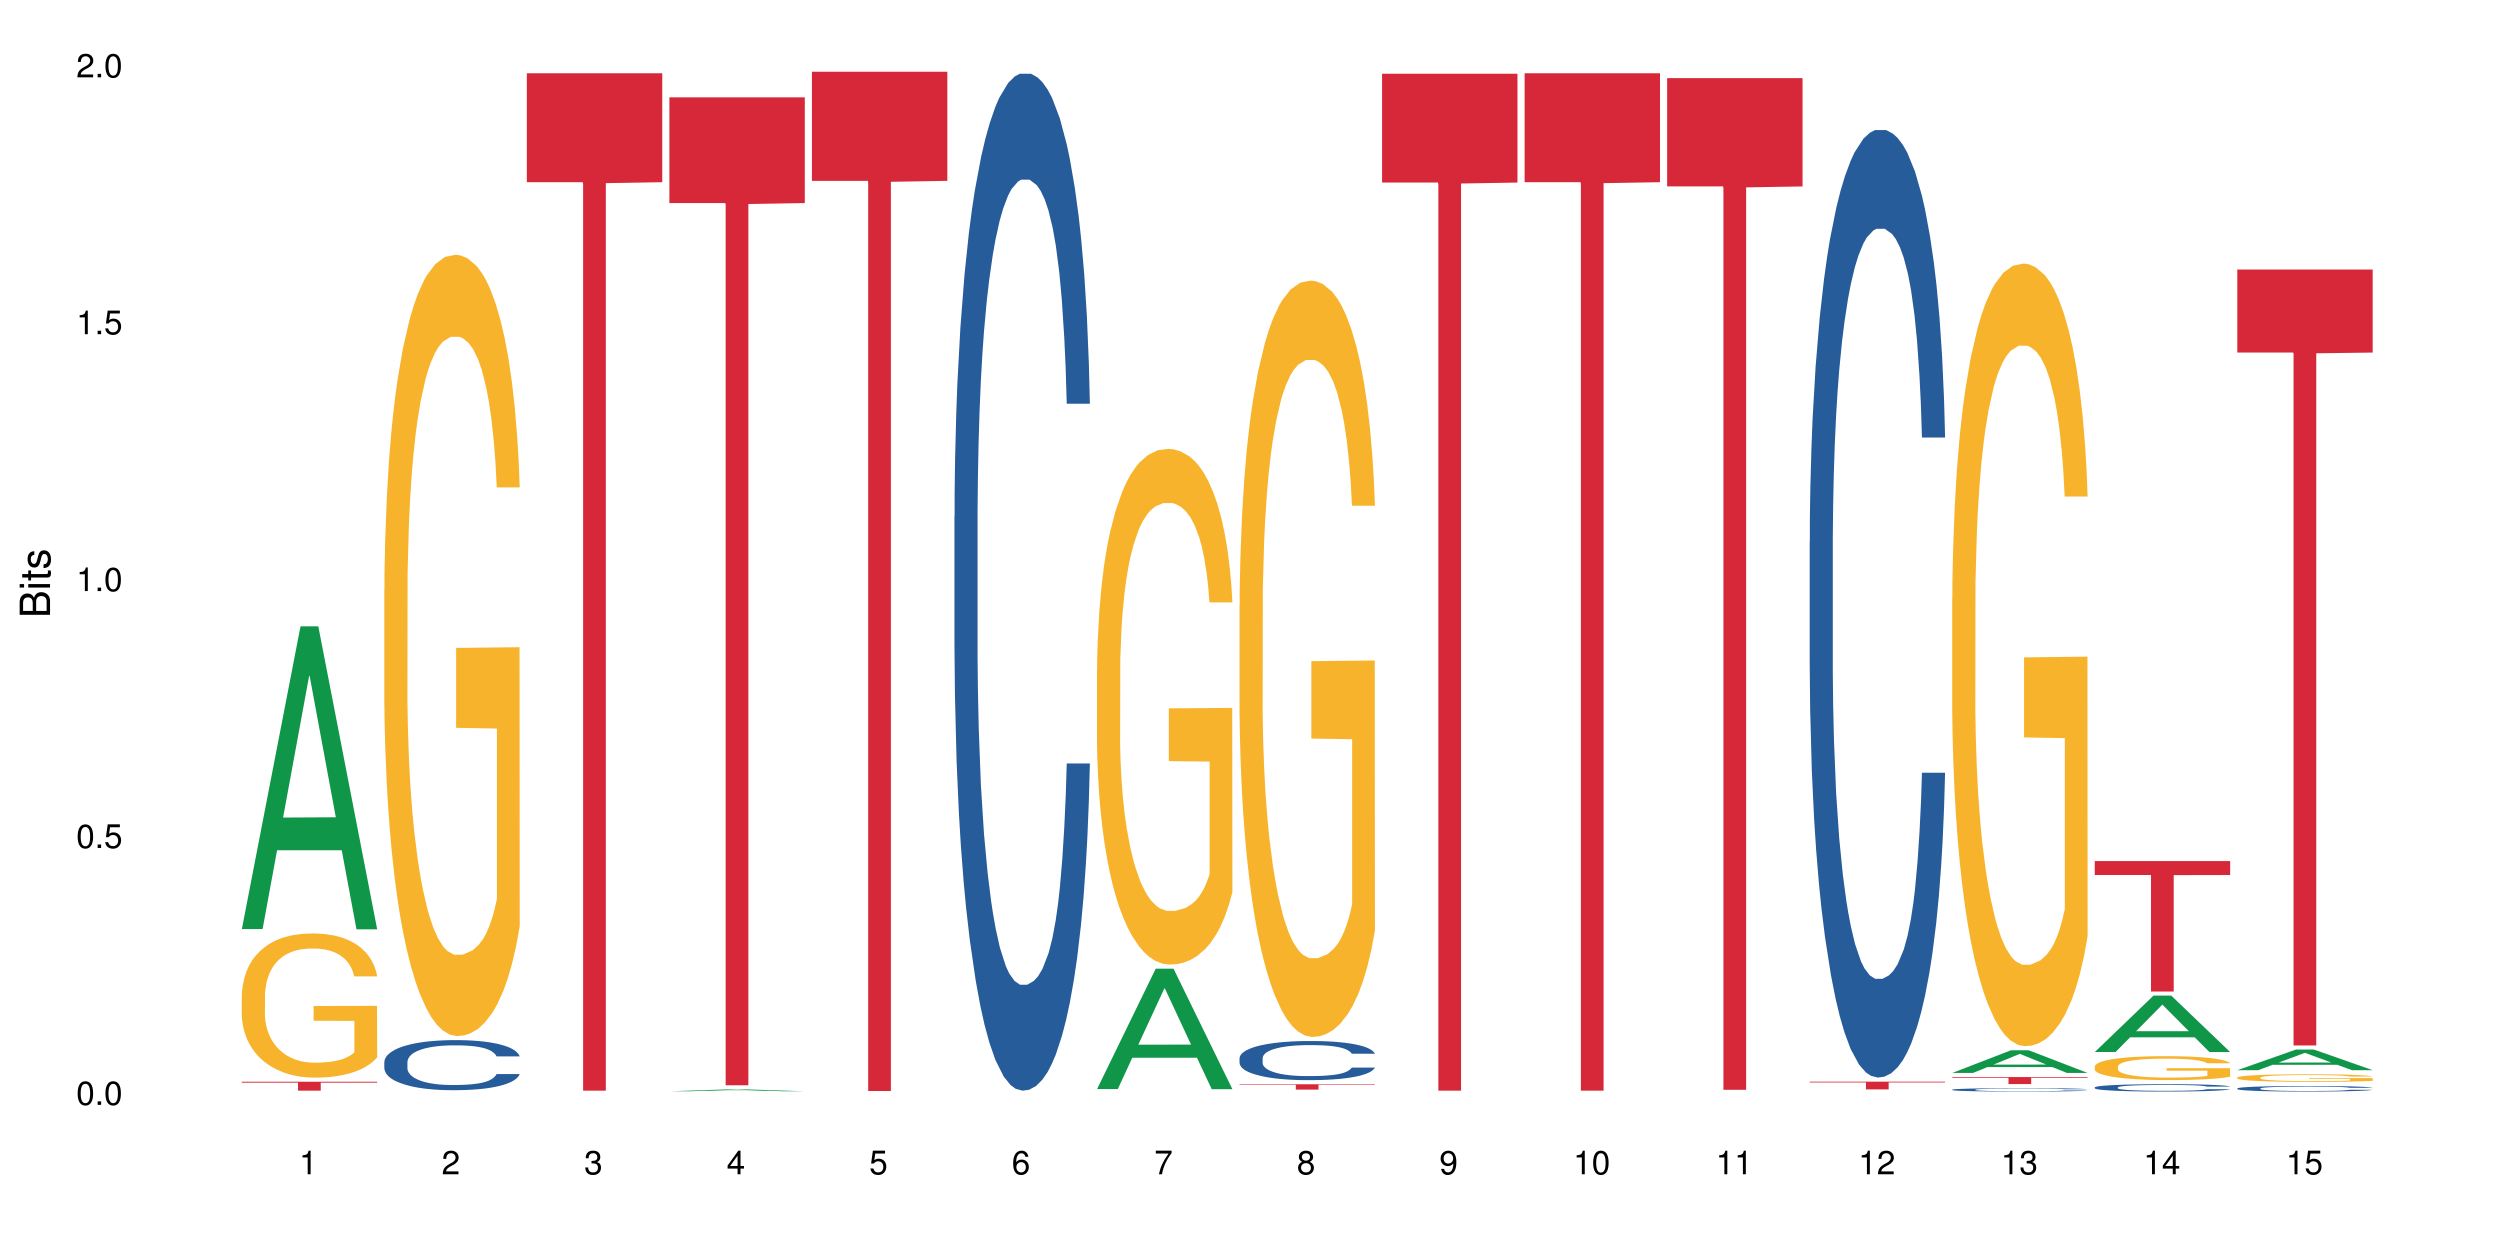 <?xml version="1.0" encoding="UTF-8"?>
<svg xmlns="http://www.w3.org/2000/svg" xmlns:xlink="http://www.w3.org/1999/xlink" width="720pt" height="360pt" viewBox="0 0 720 360" version="1.1">
<defs>
<g>
<symbol overflow="visible" id="glyph0-0">
<path style="stroke:none;" d=""/>
</symbol>
<symbol overflow="visible" id="glyph0-1">
<path style="stroke:none;" d="M 2.641 -6.797 C 2 -6.797 1.422 -6.531 1.078 -6.047 C 0.641 -5.453 0.406 -4.547 0.406 -3.297 C 0.406 -1 1.188 0.219 2.641 0.219 C 4.078 0.219 4.859 -1 4.859 -3.234 C 4.859 -4.562 4.656 -5.438 4.203 -6.047 C 3.844 -6.531 3.281 -6.797 2.641 -6.797 Z M 2.641 -6.047 C 3.547 -6.047 4 -5.125 4 -3.312 C 4 -1.375 3.562 -0.484 2.625 -0.484 C 1.734 -0.484 1.281 -1.422 1.281 -3.281 C 1.281 -5.141 1.734 -6.047 2.641 -6.047 Z M 2.641 -6.047 "/>
</symbol>
<symbol overflow="visible" id="glyph0-2">
<path style="stroke:none;" d="M 1.828 -1 L 0.828 -1 L 0.828 0 L 1.828 0 Z M 1.828 -1 "/>
</symbol>
<symbol overflow="visible" id="glyph0-3">
<path style="stroke:none;" d="M 4.562 -6.797 L 1.062 -6.797 L 0.547 -3.094 L 1.328 -3.094 C 1.719 -3.562 2.047 -3.734 2.578 -3.734 C 3.484 -3.734 4.062 -3.109 4.062 -2.094 C 4.062 -1.125 3.484 -0.531 2.578 -0.531 C 1.828 -0.531 1.375 -0.906 1.188 -1.672 L 0.328 -1.672 C 0.453 -1.109 0.547 -0.844 0.75 -0.594 C 1.125 -0.078 1.828 0.219 2.594 0.219 C 3.969 0.219 4.922 -0.781 4.922 -2.219 C 4.922 -3.562 4.031 -4.484 2.719 -4.484 C 2.25 -4.484 1.859 -4.359 1.469 -4.062 L 1.734 -5.969 L 4.562 -5.969 Z M 4.562 -6.797 "/>
</symbol>
<symbol overflow="visible" id="glyph0-4">
<path style="stroke:none;" d="M 2.484 -4.844 L 2.484 0 L 3.328 0 L 3.328 -6.797 L 2.766 -6.797 C 2.469 -5.75 2.281 -5.609 0.984 -5.453 L 0.984 -4.844 Z M 2.484 -4.844 "/>
</symbol>
<symbol overflow="visible" id="glyph0-5">
<path style="stroke:none;" d="M 4.859 -0.828 L 1.281 -0.828 C 1.359 -1.391 1.672 -1.75 2.5 -2.234 L 3.469 -2.75 C 4.406 -3.266 4.906 -3.969 4.906 -4.812 C 4.906 -5.375 4.672 -5.906 4.266 -6.266 C 3.859 -6.625 3.375 -6.797 2.719 -6.797 C 1.859 -6.797 1.219 -6.5 0.844 -5.922 C 0.609 -5.562 0.5 -5.125 0.484 -4.438 L 1.328 -4.438 C 1.359 -4.906 1.406 -5.188 1.531 -5.406 C 1.75 -5.812 2.188 -6.062 2.703 -6.062 C 3.469 -6.062 4.031 -5.516 4.031 -4.781 C 4.031 -4.25 3.719 -3.797 3.125 -3.438 L 2.234 -2.938 C 0.812 -2.141 0.406 -1.5 0.328 0 L 4.859 0 Z M 4.859 -0.828 "/>
</symbol>
<symbol overflow="visible" id="glyph0-6">
<path style="stroke:none;" d="M 2.125 -3.125 L 2.578 -3.125 C 3.516 -3.125 3.984 -2.703 3.984 -1.891 C 3.984 -1.031 3.469 -0.531 2.578 -0.531 C 1.656 -0.531 1.203 -0.984 1.156 -1.969 L 0.312 -1.969 C 0.344 -1.422 0.438 -1.078 0.609 -0.766 C 0.953 -0.109 1.625 0.219 2.547 0.219 C 3.953 0.219 4.859 -0.609 4.859 -1.906 C 4.859 -2.766 4.516 -3.25 3.703 -3.516 C 4.344 -3.766 4.656 -4.25 4.656 -4.938 C 4.656 -6.109 3.875 -6.797 2.578 -6.797 C 1.203 -6.797 0.484 -6.047 0.453 -4.609 L 1.297 -4.609 C 1.312 -5.016 1.344 -5.25 1.453 -5.453 C 1.641 -5.828 2.062 -6.062 2.594 -6.062 C 3.344 -6.062 3.797 -5.625 3.797 -4.906 C 3.797 -4.422 3.609 -4.141 3.25 -3.984 C 3.016 -3.891 2.719 -3.844 2.125 -3.844 Z M 2.125 -3.125 "/>
</symbol>
<symbol overflow="visible" id="glyph0-7">
<path style="stroke:none;" d="M 3.141 -1.625 L 3.141 0 L 3.984 0 L 3.984 -1.625 L 4.984 -1.625 L 4.984 -2.391 L 3.984 -2.391 L 3.984 -6.797 L 3.359 -6.797 L 0.266 -2.516 L 0.266 -1.625 Z M 3.141 -2.391 L 1 -2.391 L 3.141 -5.359 Z M 3.141 -2.391 "/>
</symbol>
<symbol overflow="visible" id="glyph0-8">
<path style="stroke:none;" d="M 4.781 -5.031 C 4.609 -6.141 3.891 -6.797 2.844 -6.797 C 2.094 -6.797 1.422 -6.438 1.031 -5.828 C 0.609 -5.172 0.406 -4.344 0.406 -3.094 C 0.406 -1.953 0.578 -1.234 0.984 -0.625 C 1.359 -0.078 1.953 0.219 2.703 0.219 C 3.984 0.219 4.922 -0.734 4.922 -2.078 C 4.922 -3.344 4.062 -4.234 2.844 -4.234 C 2.172 -4.234 1.641 -3.969 1.281 -3.469 C 1.281 -5.125 1.828 -6.047 2.797 -6.047 C 3.391 -6.047 3.797 -5.672 3.938 -5.031 Z M 2.734 -3.484 C 3.547 -3.484 4.062 -2.922 4.062 -2 C 4.062 -1.156 3.484 -0.531 2.703 -0.531 C 1.922 -0.531 1.328 -1.188 1.328 -2.047 C 1.328 -2.891 1.906 -3.484 2.734 -3.484 Z M 2.734 -3.484 "/>
</symbol>
<symbol overflow="visible" id="glyph0-9">
<path style="stroke:none;" d="M 4.984 -6.797 L 0.438 -6.797 L 0.438 -5.969 L 4.109 -5.969 C 2.5 -3.656 1.828 -2.234 1.328 0 L 2.219 0 C 2.594 -2.172 3.453 -4.047 4.984 -6.094 Z M 4.984 -6.797 "/>
</symbol>
<symbol overflow="visible" id="glyph0-10">
<path style="stroke:none;" d="M 3.75 -3.578 C 4.453 -4 4.688 -4.344 4.688 -4.984 C 4.688 -6.047 3.844 -6.797 2.641 -6.797 C 1.438 -6.797 0.594 -6.047 0.594 -4.984 C 0.594 -4.359 0.828 -4.016 1.516 -3.578 C 0.734 -3.203 0.359 -2.641 0.359 -1.891 C 0.359 -0.641 1.297 0.219 2.641 0.219 C 3.984 0.219 4.922 -0.641 4.922 -1.875 C 4.922 -2.641 4.531 -3.203 3.75 -3.578 Z M 2.641 -6.047 C 3.359 -6.047 3.812 -5.625 3.812 -4.969 C 3.812 -4.344 3.344 -3.922 2.641 -3.922 C 1.922 -3.922 1.453 -4.344 1.453 -4.984 C 1.453 -5.625 1.922 -6.047 2.641 -6.047 Z M 2.641 -3.203 C 3.484 -3.203 4.062 -2.672 4.062 -1.875 C 4.062 -1.062 3.484 -0.531 2.625 -0.531 C 1.797 -0.531 1.219 -1.078 1.219 -1.875 C 1.219 -2.672 1.797 -3.203 2.641 -3.203 Z M 2.641 -3.203 "/>
</symbol>
<symbol overflow="visible" id="glyph0-11">
<path style="stroke:none;" d="M 0.516 -1.547 C 0.672 -0.438 1.406 0.219 2.438 0.219 C 3.188 0.219 3.859 -0.141 4.266 -0.75 C 4.688 -1.406 4.891 -2.25 4.891 -3.484 C 4.891 -4.625 4.703 -5.359 4.312 -5.953 C 3.938 -6.5 3.344 -6.797 2.594 -6.797 C 1.297 -6.797 0.359 -5.844 0.359 -4.516 C 0.359 -3.25 1.234 -2.344 2.453 -2.344 C 3.094 -2.344 3.562 -2.578 4.016 -3.109 C 4 -1.453 3.469 -0.531 2.5 -0.531 C 1.906 -0.531 1.484 -0.906 1.359 -1.547 Z M 2.578 -6.062 C 3.375 -6.062 3.969 -5.406 3.969 -4.531 C 3.969 -3.688 3.375 -3.094 2.547 -3.094 C 1.734 -3.094 1.234 -3.672 1.234 -4.578 C 1.234 -5.438 1.797 -6.062 2.578 -6.062 Z M 2.578 -6.062 "/>
</symbol>
<symbol overflow="visible" id="glyph1-0">
<path style="stroke:none;" d=""/>
</symbol>
<symbol overflow="visible" id="glyph1-1">
<path style="stroke:none;" d="M 0 -0.953 L 0 -4.891 C 0 -5.719 -0.234 -6.344 -0.734 -6.797 C -1.188 -7.234 -1.812 -7.469 -2.5 -7.469 C -3.547 -7.469 -4.188 -7 -4.625 -5.875 C -4.984 -6.672 -5.641 -7.094 -6.531 -7.094 C -7.156 -7.094 -7.734 -6.859 -8.141 -6.391 C -8.562 -5.938 -8.75 -5.344 -8.75 -4.5 L -8.75 -0.953 Z M -4.984 -2.062 L -7.766 -2.062 L -7.766 -4.219 C -7.766 -4.844 -7.688 -5.203 -7.453 -5.5 C -7.219 -5.812 -6.859 -5.969 -6.375 -5.969 C -5.906 -5.969 -5.531 -5.812 -5.297 -5.5 C -5.062 -5.203 -4.984 -4.844 -4.984 -4.219 Z M -0.984 -2.062 L -4 -2.062 L -4 -4.781 C -4 -5.328 -3.859 -5.688 -3.578 -5.953 C -3.297 -6.219 -2.922 -6.359 -2.484 -6.359 C -2.062 -6.359 -1.688 -6.219 -1.406 -5.953 C -1.109 -5.688 -0.984 -5.328 -0.984 -4.781 Z M -0.984 -2.062 "/>
</symbol>
<symbol overflow="visible" id="glyph1-2">
<path style="stroke:none;" d="M -6.281 -1.797 L -6.281 -0.797 L 0 -0.797 L 0 -1.797 Z M -8.75 -1.797 L -8.75 -0.797 L -7.484 -0.797 L -7.484 -1.797 Z M -8.75 -1.797 "/>
</symbol>
<symbol overflow="visible" id="glyph1-3">
<path style="stroke:none;" d="M -6.281 -3.047 L -6.281 -2.016 L -8.016 -2.016 L -8.016 -1.016 L -6.281 -1.016 L -6.281 -0.172 L -5.469 -0.172 L -5.469 -1.016 L -0.719 -1.016 C -0.078 -1.016 0.281 -1.453 0.281 -2.234 C 0.281 -2.469 0.25 -2.719 0.188 -3.047 L -0.641 -3.047 C -0.609 -2.922 -0.594 -2.766 -0.594 -2.562 C -0.594 -2.141 -0.719 -2.016 -1.156 -2.016 L -5.469 -2.016 L -5.469 -3.047 Z M -6.281 -3.047 "/>
</symbol>
<symbol overflow="visible" id="glyph1-4">
<path style="stroke:none;" d="M -4.531 -5.25 C -5.766 -5.25 -6.469 -4.422 -6.469 -2.969 C -6.469 -1.516 -5.719 -0.562 -4.547 -0.562 C -3.562 -0.562 -3.094 -1.062 -2.734 -2.562 L -2.516 -3.484 C -2.344 -4.188 -2.094 -4.469 -1.625 -4.469 C -1.047 -4.469 -0.641 -3.875 -0.641 -3 C -0.641 -2.453 -0.797 -2 -1.062 -1.75 C -1.25 -1.594 -1.422 -1.531 -1.875 -1.469 L -1.875 -0.406 C -0.422 -0.453 0.281 -1.266 0.281 -2.922 C 0.281 -4.5 -0.5 -5.516 -1.719 -5.516 C -2.656 -5.516 -3.172 -4.984 -3.469 -3.734 L -3.703 -2.766 C -3.891 -1.953 -4.156 -1.609 -4.594 -1.609 C -5.172 -1.609 -5.547 -2.125 -5.547 -2.938 C -5.547 -3.75 -5.203 -4.172 -4.531 -4.203 Z M -4.531 -5.25 "/>
</symbol>
</g>
</defs>
<g id="surface85303">
<rect x="0" y="0" width="720" height="360" style="fill:rgb(100%,100%,100%);fill-opacity:1;stroke:none;"/>
<path style=" stroke:none;fill-rule:nonzero;fill:rgb(6.275%,58.824%,28.235%);fill-opacity:1;" d="M 69.629 267.57 L 69.672 267.488 L 86.547 180.391 L 91.672 180.391 L 108.629 267.652 L 102.668 267.652 L 98.418 244.875 L 79.797 244.875 L 75.629 267.57 L 69.629 267.57 L 81.586 235.453 L 96.711 235.371 L 89.172 194.648 L 89.086 194.566 L 89.004 194.812 L 81.547 235.371 L 81.586 235.453 Z M 69.629 267.57 "/>
<path style=" stroke:none;fill-rule:nonzero;fill:rgb(96.863%,70.196%,16.863%);fill-opacity:1;" d="M 69.629 286.621 L 69.676 286.582 L 69.676 285.824 L 69.867 284.117 L 70.344 281.766 L 70.961 279.832 L 71.625 278.312 L 72.055 277.516 L 72.77 276.379 L 73.387 275.547 L 74.957 273.84 L 76.953 272.246 L 78.047 271.562 L 79.285 270.918 L 81.043 270.199 L 81.852 269.934 L 84.324 269.324 L 87.133 268.945 L 90.223 268.832 L 91.648 268.871 L 93.598 269.023 L 96.262 269.438 L 97.785 269.82 L 98.973 270.199 L 100.211 270.691 L 101.73 271.449 L 103.16 272.359 L 104.301 273.27 L 105.441 274.406 L 106.391 275.621 L 107.199 276.949 L 107.914 278.543 L 108.344 279.867 L 108.629 281.195 L 102.016 281.195 L 101.637 279.867 L 101.207 278.844 L 100.496 277.594 L 99.781 276.684 L 99.066 275.961 L 97.738 274.977 L 96.594 274.371 L 95.168 273.84 L 93.789 273.496 L 92.219 273.27 L 91.27 273.195 L 88.746 273.195 L 86.465 273.461 L 85.133 273.762 L 84.184 274.066 L 82.852 274.637 L 82.043 275.09 L 81.566 275.395 L 80.141 276.57 L 79.188 277.633 L 78.664 278.352 L 78 279.488 L 77.523 280.512 L 77 282.031 L 76.715 283.168 L 76.336 285.746 L 76.289 292.574 L 76.43 294.016 L 76.715 295.57 L 77.098 296.934 L 77.668 298.375 L 78.238 299.477 L 79.234 300.957 L 80.094 301.941 L 80.758 302.586 L 82.043 303.609 L 82.566 303.953 L 83.801 304.633 L 85.086 305.164 L 86.656 305.621 L 87.844 305.848 L 89.746 306.039 L 92.172 306.039 L 95.027 305.809 L 96.832 305.508 L 98.07 305.203 L 98.879 304.938 L 99.875 304.52 L 100.59 304.141 L 101.258 303.723 L 102.062 303.078 L 102.062 294.016 L 90.316 293.977 L 90.316 289.73 L 108.578 289.691 L 108.629 304.52 L 107.629 305.543 L 106.391 306.531 L 105.203 307.289 L 103.965 307.934 L 102.207 308.652 L 100.781 309.109 L 98.594 309.641 L 96.594 309.98 L 94.504 310.211 L 92.648 310.324 L 90.461 310.359 L 88.512 310.285 L 86.418 310.059 L 84.754 309.754 L 83.23 309.375 L 81.711 308.883 L 79.809 308.086 L 78.57 307.441 L 77.285 306.645 L 76.004 305.695 L 74.859 304.672 L 74.102 303.875 L 73.34 302.965 L 72.531 301.828 L 71.77 300.539 L 71.199 299.363 L 70.676 298.035 L 70.297 296.785 L 69.914 295.078 L 69.723 293.711 L 69.629 292.535 Z M 69.629 286.621 "/>
<path style=" stroke:none;fill-rule:nonzero;fill:rgb(83.922%,15.686%,22.353%);fill-opacity:1;" d="M 69.629 311.539 L 108.629 311.539 L 108.629 311.816 L 92.375 311.816 L 92.375 314.105 L 85.836 314.105 L 85.836 311.82 L 85.742 311.816 L 69.629 311.816 Z M 69.629 311.539 "/>
<path style=" stroke:none;fill-rule:nonzero;fill:rgb(14.51%,36.078%,60%);fill-opacity:1;" d="M 110.68 305.836 L 110.727 305.824 L 110.727 305.508 L 110.871 305.008 L 111.203 304.375 L 111.535 303.941 L 112.391 303.164 L 113.582 302.41 L 114.816 301.832 L 115.723 301.488 L 116.531 301.227 L 118.383 300.738 L 119.574 300.488 L 120.859 300.266 L 122.426 300.039 L 123.57 299.91 L 126.137 299.699 L 128.039 299.605 L 129.512 299.566 L 132.699 299.566 L 134.602 299.617 L 135.98 299.684 L 137.504 299.789 L 138.789 299.91 L 141.023 300.199 L 143.02 300.566 L 143.922 300.777 L 145.352 301.188 L 146.445 301.582 L 147.207 301.926 L 148.062 302.41 L 148.82 303.004 L 149.395 303.676 L 149.68 304.242 L 143.02 304.242 L 142.688 303.715 L 142.305 303.309 L 141.594 302.766 L 140.879 302.387 L 139.883 302.004 L 138.977 301.754 L 137.742 301.504 L 136.648 301.344 L 135.504 301.227 L 134.41 301.148 L 132.32 301.066 L 129.895 301.066 L 128.988 301.094 L 127.137 301.199 L 126.137 301.293 L 124.711 301.477 L 123.711 301.648 L 122.523 301.91 L 121.715 302.137 L 120.715 302.477 L 120 302.781 L 119.191 303.215 L 118.719 303.543 L 118.289 303.914 L 117.91 304.348 L 117.625 304.809 L 117.434 305.297 L 117.34 305.77 L 117.34 307.812 L 117.434 308.289 L 117.672 308.84 L 118.289 309.645 L 119.191 310.344 L 120.238 310.895 L 121.238 311.293 L 121.809 311.477 L 122.57 311.688 L 123.758 311.949 L 125.473 312.215 L 126.469 312.32 L 127.992 312.426 L 129.562 312.477 L 131.652 312.477 L 133.508 312.426 L 134.746 312.359 L 136.027 312.254 L 137.789 312.031 L 138.883 311.82 L 139.832 311.566 L 140.547 311.316 L 141.023 311.105 L 141.734 310.699 L 142.305 310.25 L 142.734 309.789 L 143.02 309.34 L 149.68 309.34 L 149.395 309.867 L 148.965 310.383 L 148.535 310.766 L 147.871 311.227 L 147.109 311.633 L 146.016 312.094 L 145.113 312.398 L 143.922 312.727 L 142.828 312.977 L 141.641 313.203 L 139.883 313.465 L 138.738 313.598 L 137.504 313.715 L 136.027 313.82 L 134.176 313.914 L 132.176 313.965 L 130.32 313.98 L 128.324 313.953 L 126.852 313.898 L 124.898 313.781 L 122.473 313.543 L 120.715 313.293 L 119.336 313.043 L 118.148 312.781 L 116.816 312.426 L 115.102 311.844 L 114.059 311.398 L 113.344 311.027 L 112.535 310.516 L 111.965 310.055 L 111.297 309.316 L 110.824 308.379 L 110.68 307.656 Z M 110.68 305.836 "/>
<path style=" stroke:none;fill-rule:nonzero;fill:rgb(96.863%,70.196%,16.863%);fill-opacity:1;" d="M 110.68 169.746 L 110.727 169.543 L 110.727 165.434 L 110.918 156.184 L 111.395 143.445 L 112.012 132.965 L 112.676 124.746 L 113.105 120.43 L 113.82 114.266 L 114.438 109.742 L 116.008 100.496 L 118.004 91.867 L 119.098 88.168 L 120.336 84.676 L 122.094 80.77 L 122.902 79.332 L 125.375 76.043 L 128.18 73.988 L 131.273 73.371 L 132.699 73.578 L 134.648 74.398 L 137.312 76.66 L 138.836 78.715 L 140.023 80.77 L 141.262 83.441 L 142.781 87.551 L 144.207 92.484 L 145.352 97.414 L 146.492 103.578 L 147.441 110.156 L 148.25 117.348 L 148.965 125.977 L 149.395 133.172 L 149.68 140.363 L 143.066 140.363 L 142.688 133.172 L 142.258 127.621 L 141.547 120.84 L 140.832 115.91 L 140.117 112.004 L 138.789 106.66 L 137.645 103.375 L 136.219 100.496 L 134.84 98.648 L 133.27 97.414 L 132.32 97.004 L 129.797 97.004 L 127.516 98.441 L 126.184 100.086 L 125.234 101.73 L 123.902 104.812 L 123.094 107.277 L 122.617 108.922 L 121.191 115.293 L 120.238 121.047 L 119.715 124.949 L 119.051 131.113 L 118.574 136.664 L 118.051 144.883 L 117.766 151.047 L 117.387 165.023 L 117.34 202.012 L 117.48 209.82 L 117.766 218.246 L 118.148 225.641 L 118.719 233.449 L 119.289 239.41 L 120.285 247.426 L 121.145 252.766 L 121.809 256.262 L 123.094 261.809 L 123.617 263.656 L 124.852 267.355 L 126.137 270.234 L 127.707 272.699 L 128.895 273.934 L 130.797 274.961 L 133.223 274.961 L 136.078 273.727 L 137.883 272.082 L 139.121 270.438 L 139.93 269 L 140.926 266.742 L 141.641 264.684 L 142.305 262.426 L 143.113 258.934 L 143.113 209.82 L 131.367 209.613 L 131.367 186.598 L 149.629 186.395 L 149.68 266.742 L 148.68 272.289 L 147.441 277.633 L 146.254 281.742 L 145.016 285.234 L 143.258 289.141 L 141.832 291.605 L 139.645 294.48 L 137.645 296.332 L 135.555 297.562 L 133.699 298.18 L 131.512 298.387 L 129.562 297.977 L 127.469 296.742 L 125.805 295.098 L 124.281 293.043 L 122.762 290.371 L 120.859 286.059 L 119.621 282.562 L 118.336 278.25 L 117.055 273.109 L 115.91 267.562 L 115.152 263.246 L 114.391 258.316 L 113.582 252.152 L 112.82 245.164 L 112.25 238.793 L 111.727 231.602 L 111.348 224.82 L 110.965 215.574 L 110.773 208.176 L 110.68 201.805 Z M 110.68 169.746 "/>
<path style=" stroke:none;fill-rule:nonzero;fill:rgb(83.922%,15.686%,22.353%);fill-opacity:1;" d="M 151.73 21.109 L 190.73 21.109 L 190.73 52.473 L 174.477 52.746 L 174.477 314.117 L 167.938 314.117 L 167.938 53.023 L 167.84 52.473 L 151.73 52.473 Z M 151.73 21.109 "/>
<path style=" stroke:none;fill-rule:nonzero;fill:rgb(6.275%,58.824%,28.235%);fill-opacity:1;" d="M 192.781 314.289 L 192.824 314.289 L 209.695 313.738 L 214.82 313.738 L 231.781 314.289 L 225.82 314.289 L 221.57 314.145 L 202.949 314.145 L 198.781 314.289 L 192.781 314.289 L 204.738 314.086 L 219.863 314.086 L 212.32 313.828 L 212.156 313.828 L 204.699 314.086 L 204.738 314.086 Z M 192.781 314.289 "/>
<path style=" stroke:none;fill-rule:nonzero;fill:rgb(83.922%,15.686%,22.353%);fill-opacity:1;" d="M 192.781 28.031 L 231.781 28.031 L 231.781 58.488 L 215.527 58.754 L 215.527 312.559 L 208.988 312.559 L 208.988 59.023 L 208.891 58.488 L 192.781 58.488 Z M 192.781 28.031 "/>
<path style=" stroke:none;fill-rule:nonzero;fill:rgb(83.922%,15.686%,22.353%);fill-opacity:1;" d="M 233.832 20.664 L 272.832 20.664 L 272.832 52.082 L 256.578 52.359 L 256.578 314.199 L 250.039 314.199 L 250.039 52.637 L 249.941 52.082 L 233.832 52.082 Z M 233.832 20.664 "/>
<path style=" stroke:none;fill-rule:nonzero;fill:rgb(14.51%,36.078%,60%);fill-opacity:1;" d="M 274.883 148.664 L 274.93 148.395 L 274.93 141.969 L 275.074 131.797 L 275.406 118.945 L 275.738 110.109 L 276.594 94.312 L 277.785 79.055 L 279.02 67.273 L 279.926 60.312 L 280.734 54.957 L 282.586 45.055 L 283.777 39.965 L 285.059 35.414 L 286.629 30.863 L 287.77 28.188 L 290.34 23.902 L 292.242 22.027 L 293.715 21.227 L 296.902 21.227 L 298.805 22.297 L 300.184 23.637 L 301.707 25.777 L 302.988 28.188 L 305.227 34.078 L 307.223 41.574 L 308.125 45.855 L 309.555 54.156 L 310.648 62.188 L 311.406 69.148 L 312.266 79.055 L 313.023 91.102 L 313.594 104.754 L 313.883 116.27 L 307.223 116.27 L 306.891 105.559 L 306.508 97.258 L 305.797 86.281 L 305.082 78.52 L 304.082 70.754 L 303.18 65.668 L 301.945 60.582 L 300.852 57.367 L 299.707 54.957 L 298.613 53.352 L 296.523 51.746 L 294.098 51.746 L 293.191 52.281 L 291.34 54.422 L 290.34 56.297 L 288.914 60.047 L 287.914 63.527 L 286.727 68.879 L 285.918 73.434 L 284.918 80.395 L 284.203 86.551 L 283.395 95.387 L 282.922 102.078 L 282.492 109.574 L 282.113 118.41 L 281.828 127.781 L 281.637 137.688 L 281.539 147.324 L 281.539 188.82 L 281.637 198.461 L 281.875 209.703 L 282.492 226.035 L 283.395 240.223 L 284.441 251.469 L 285.441 259.5 L 286.012 263.25 L 286.773 267.531 L 287.961 272.887 L 289.672 278.242 L 290.672 280.383 L 292.195 282.523 L 293.762 283.594 L 295.855 283.594 L 297.711 282.523 L 298.949 281.188 L 300.23 279.043 L 301.992 274.492 L 303.086 270.211 L 304.035 265.121 L 304.75 260.035 L 305.227 255.754 L 305.938 247.453 L 306.508 238.352 L 306.938 228.98 L 307.223 219.879 L 313.883 219.879 L 313.594 230.586 L 313.168 241.027 L 312.738 248.793 L 312.074 258.16 L 311.312 266.461 L 310.219 275.832 L 309.316 281.988 L 308.125 288.684 L 307.031 293.77 L 305.844 298.32 L 304.082 303.676 L 302.941 306.352 L 301.707 308.762 L 300.23 310.902 L 298.375 312.777 L 296.379 313.848 L 294.523 314.117 L 292.527 313.582 L 291.051 312.512 L 289.102 310.102 L 286.676 305.281 L 284.918 300.195 L 283.539 295.109 L 282.348 289.754 L 281.02 282.523 L 279.305 270.746 L 278.258 261.641 L 277.547 254.145 L 276.738 243.703 L 276.168 234.336 L 275.5 219.34 L 275.027 200.332 L 274.883 185.609 Z M 274.883 148.664 "/>
<path style=" stroke:none;fill-rule:nonzero;fill:rgb(6.275%,58.824%,28.235%);fill-opacity:1;" d="M 315.934 313.648 L 315.977 313.613 L 332.848 278.977 L 337.973 278.977 L 354.93 313.68 L 348.973 313.68 L 344.723 304.621 L 326.102 304.621 L 321.934 313.648 L 315.934 313.648 L 327.891 300.875 L 343.016 300.84 L 335.473 284.648 L 335.391 284.613 L 335.309 284.711 L 327.848 300.84 L 327.891 300.875 Z M 315.934 313.648 "/>
<path style=" stroke:none;fill-rule:nonzero;fill:rgb(96.863%,70.196%,16.863%);fill-opacity:1;" d="M 315.934 192.891 L 315.98 192.754 L 315.98 190.039 L 316.172 183.938 L 316.648 175.527 L 317.266 168.609 L 317.93 163.184 L 318.359 160.336 L 319.074 156.266 L 319.691 153.281 L 321.262 147.18 L 323.258 141.484 L 324.352 139.043 L 325.586 136.734 L 327.348 134.156 L 328.156 133.207 L 330.629 131.039 L 333.434 129.684 L 336.527 129.273 L 337.953 129.41 L 339.902 129.953 L 342.566 131.445 L 344.09 132.801 L 345.277 134.156 L 346.516 135.922 L 348.035 138.633 L 349.461 141.891 L 350.605 145.145 L 351.746 149.215 L 352.695 153.555 L 353.504 158.301 L 354.219 164 L 354.645 168.746 L 354.93 173.492 L 348.32 173.492 L 347.941 168.746 L 347.512 165.082 L 346.801 160.605 L 346.086 157.352 L 345.371 154.773 L 344.039 151.25 L 342.898 149.078 L 341.473 147.18 L 340.094 145.957 L 338.523 145.145 L 337.574 144.875 L 335.051 144.875 L 332.77 145.824 L 331.438 146.906 L 330.488 147.992 L 329.156 150.027 L 328.348 151.656 L 327.871 152.742 L 326.445 156.945 L 325.492 160.742 L 324.969 163.32 L 324.305 167.391 L 323.828 171.051 L 323.305 176.477 L 323.02 180.547 L 322.641 189.77 L 322.59 214.184 L 322.734 219.34 L 323.02 224.898 L 323.398 229.781 L 323.973 234.938 L 324.543 238.871 L 325.539 244.16 L 326.395 247.688 L 327.062 249.992 L 328.348 253.656 L 328.871 254.875 L 330.105 257.316 L 331.391 259.215 L 332.961 260.844 L 334.148 261.656 L 336.051 262.336 L 338.477 262.336 L 341.328 261.52 L 343.137 260.438 L 344.375 259.352 L 345.184 258.402 L 346.18 256.91 L 346.895 255.555 L 347.559 254.062 L 348.367 251.754 L 348.367 219.34 L 336.621 219.203 L 336.621 204.012 L 354.883 203.875 L 354.93 256.91 L 353.934 260.57 L 352.695 264.098 L 351.508 266.812 L 350.27 269.117 L 348.512 271.695 L 347.086 273.32 L 344.898 275.223 L 342.898 276.441 L 340.809 277.254 L 338.953 277.664 L 336.766 277.797 L 334.812 277.527 L 332.723 276.711 L 331.059 275.629 L 329.535 274.27 L 328.012 272.508 L 326.109 269.66 L 324.875 267.355 L 323.59 264.504 L 322.305 261.113 L 321.164 257.453 L 320.402 254.605 L 319.645 251.348 L 318.836 247.281 L 318.074 242.668 L 317.504 238.465 L 316.98 233.715 L 316.598 229.238 L 316.219 223.137 L 316.027 218.254 L 315.934 214.047 Z M 315.934 192.891 "/>
<path style=" stroke:none;fill-rule:nonzero;fill:rgb(14.51%,36.078%,60%);fill-opacity:1;" d="M 356.984 304.723 L 357.031 304.711 L 357.031 304.465 L 357.176 304.074 L 357.508 303.578 L 357.84 303.238 L 358.695 302.633 L 359.887 302.043 L 361.121 301.59 L 362.023 301.324 L 362.832 301.117 L 364.688 300.738 L 365.879 300.543 L 367.16 300.367 L 368.73 300.191 L 369.871 300.09 L 372.441 299.922 L 374.344 299.852 L 375.816 299.82 L 379.004 299.82 L 380.906 299.863 L 382.285 299.914 L 383.809 299.996 L 385.09 300.09 L 387.328 300.316 L 389.324 300.602 L 390.227 300.77 L 391.656 301.086 L 392.75 301.395 L 393.508 301.664 L 394.367 302.043 L 395.125 302.508 L 395.695 303.035 L 395.98 303.477 L 389.324 303.477 L 388.992 303.062 L 388.609 302.746 L 387.898 302.324 L 387.184 302.023 L 386.184 301.727 L 385.281 301.531 L 384.047 301.336 L 382.953 301.211 L 381.809 301.117 L 380.715 301.055 L 378.625 300.996 L 376.199 300.996 L 375.293 301.016 L 373.438 301.098 L 372.441 301.168 L 371.016 301.312 L 370.016 301.449 L 368.828 301.652 L 368.02 301.828 L 367.02 302.098 L 366.305 302.332 L 365.496 302.672 L 365.023 302.93 L 364.594 303.219 L 364.215 303.559 L 363.926 303.918 L 363.738 304.301 L 363.641 304.672 L 363.641 306.266 L 363.738 306.637 L 363.977 307.07 L 364.594 307.699 L 365.496 308.242 L 366.543 308.676 L 367.543 308.984 L 368.113 309.129 L 368.875 309.293 L 370.062 309.5 L 371.773 309.707 L 372.773 309.789 L 374.297 309.871 L 375.863 309.91 L 377.957 309.91 L 379.812 309.871 L 381.047 309.82 L 382.332 309.738 L 384.094 309.562 L 385.188 309.398 L 386.137 309.203 L 386.852 309.004 L 387.328 308.84 L 388.039 308.523 L 388.609 308.172 L 389.039 307.812 L 389.324 307.461 L 395.98 307.461 L 395.695 307.871 L 395.27 308.273 L 394.84 308.574 L 394.176 308.934 L 393.414 309.254 L 392.32 309.613 L 391.418 309.852 L 390.227 310.109 L 389.133 310.305 L 387.945 310.477 L 386.184 310.684 L 385.043 310.785 L 383.809 310.879 L 382.332 310.961 L 380.477 311.035 L 378.48 311.074 L 376.625 311.086 L 374.629 311.066 L 373.152 311.023 L 371.203 310.93 L 368.777 310.746 L 367.02 310.551 L 365.641 310.355 L 364.449 310.148 L 363.121 309.871 L 361.406 309.418 L 360.359 309.066 L 359.648 308.777 L 358.84 308.379 L 358.27 308.016 L 357.602 307.441 L 357.125 306.711 L 356.984 306.145 Z M 356.984 304.723 "/>
<path style=" stroke:none;fill-rule:nonzero;fill:rgb(96.863%,70.196%,16.863%);fill-opacity:1;" d="M 356.984 174.105 L 357.031 173.906 L 357.031 169.93 L 357.223 160.977 L 357.699 148.641 L 358.316 138.496 L 358.98 130.539 L 359.41 126.359 L 360.121 120.395 L 360.742 116.016 L 362.312 107.062 L 364.309 98.707 L 365.402 95.129 L 366.637 91.746 L 368.398 87.965 L 369.207 86.574 L 371.68 83.391 L 374.484 81.402 L 377.578 80.805 L 379.004 81.004 L 380.953 81.797 L 383.617 83.988 L 385.141 85.977 L 386.328 87.965 L 387.562 90.551 L 389.086 94.531 L 390.512 99.305 L 391.656 104.078 L 392.797 110.047 L 393.746 116.414 L 394.555 123.375 L 395.27 131.73 L 395.695 138.695 L 395.98 145.656 L 389.371 145.656 L 388.992 138.695 L 388.562 133.324 L 387.852 126.758 L 387.137 121.984 L 386.422 118.203 L 385.09 113.031 L 383.949 109.848 L 382.523 107.062 L 381.145 105.273 L 379.574 104.078 L 378.625 103.684 L 376.102 103.684 L 373.82 105.074 L 372.488 106.664 L 371.535 108.258 L 370.207 111.242 L 369.398 113.629 L 368.922 115.219 L 367.496 121.387 L 366.543 126.957 L 366.02 130.738 L 365.355 136.707 L 364.879 142.078 L 364.355 150.035 L 364.07 156.004 L 363.691 169.531 L 363.641 205.34 L 363.785 212.898 L 364.07 221.055 L 364.449 228.219 L 365.023 235.777 L 365.594 241.547 L 366.59 249.305 L 367.445 254.477 L 368.113 257.859 L 369.398 263.23 L 369.922 265.02 L 371.156 268.602 L 372.441 271.387 L 374.012 273.773 L 375.199 274.969 L 377.102 275.961 L 379.527 275.961 L 382.379 274.77 L 384.188 273.176 L 385.426 271.586 L 386.234 270.191 L 387.23 268.004 L 387.945 266.016 L 388.609 263.828 L 389.418 260.445 L 389.418 212.898 L 377.672 212.699 L 377.672 190.418 L 395.934 190.219 L 395.98 268.004 L 394.984 273.375 L 393.746 278.547 L 392.559 282.527 L 391.32 285.91 L 389.562 289.688 L 388.137 292.074 L 385.949 294.859 L 383.949 296.652 L 381.855 297.844 L 380.004 298.441 L 377.816 298.641 L 375.863 298.242 L 373.773 297.051 L 372.109 295.457 L 370.586 293.469 L 369.062 290.883 L 367.16 286.703 L 365.926 283.324 L 364.641 279.145 L 363.355 274.172 L 362.215 268.801 L 361.453 264.621 L 360.695 259.848 L 359.887 253.879 L 359.125 247.117 L 358.555 240.949 L 358.031 233.984 L 357.648 227.422 L 357.27 218.469 L 357.078 211.309 L 356.984 205.141 Z M 356.984 174.105 "/>
<path style=" stroke:none;fill-rule:nonzero;fill:rgb(83.922%,15.686%,22.353%);fill-opacity:1;" d="M 356.984 312.266 L 395.98 312.266 L 395.98 312.43 L 379.73 312.43 L 379.73 313.801 L 373.191 313.801 L 373.191 312.434 L 373.094 312.43 L 356.984 312.43 Z M 356.984 312.266 "/>
<path style=" stroke:none;fill-rule:nonzero;fill:rgb(83.922%,15.686%,22.353%);fill-opacity:1;" d="M 398.035 21.227 L 437.031 21.227 L 437.031 52.578 L 420.781 52.852 L 420.781 314.117 L 414.242 314.117 L 414.242 53.129 L 414.145 52.578 L 398.035 52.578 Z M 398.035 21.227 "/>
<path style=" stroke:none;fill-rule:nonzero;fill:rgb(83.922%,15.686%,22.353%);fill-opacity:1;" d="M 439.086 21.109 L 478.082 21.109 L 478.082 52.473 L 461.832 52.746 L 461.832 314.117 L 455.293 314.117 L 455.293 53.023 L 455.195 52.473 L 439.086 52.473 Z M 439.086 21.109 "/>
<path style=" stroke:none;fill-rule:nonzero;fill:rgb(83.922%,15.686%,22.353%);fill-opacity:1;" d="M 480.137 22.504 L 519.133 22.504 L 519.133 53.691 L 502.883 53.965 L 502.883 313.863 L 496.344 313.863 L 496.344 54.238 L 496.246 53.691 L 480.137 53.691 Z M 480.137 22.504 "/>
<path style=" stroke:none;fill-rule:nonzero;fill:rgb(14.51%,36.078%,60%);fill-opacity:1;" d="M 521.188 156.191 L 521.234 155.941 L 521.234 149.953 L 521.379 140.477 L 521.711 128.504 L 522.043 120.273 L 522.898 105.555 L 524.09 91.34 L 525.324 80.363 L 526.227 73.879 L 527.035 68.891 L 528.891 59.66 L 530.082 54.922 L 531.363 50.68 L 532.934 46.441 L 534.074 43.945 L 536.645 39.957 L 538.547 38.211 L 540.02 37.461 L 543.207 37.461 L 545.109 38.461 L 546.488 39.707 L 548.012 41.703 L 549.293 43.945 L 551.531 49.434 L 553.527 56.418 L 554.43 60.41 L 555.855 68.141 L 556.949 75.625 L 557.711 82.109 L 558.566 91.34 L 559.328 102.562 L 559.898 115.285 L 560.184 126.008 L 553.527 126.008 L 553.195 116.031 L 552.812 108.301 L 552.102 98.074 L 551.387 90.84 L 550.387 83.605 L 549.484 78.867 L 548.246 74.129 L 547.152 71.137 L 546.012 68.891 L 544.918 67.395 L 542.824 65.898 L 540.402 65.898 L 539.496 66.395 L 537.641 68.391 L 536.645 70.137 L 535.215 73.629 L 534.219 76.871 L 533.027 81.859 L 532.219 86.102 L 531.223 92.586 L 530.508 98.324 L 529.699 106.555 L 529.223 112.789 L 528.797 119.773 L 528.414 128.004 L 528.129 136.734 L 527.941 145.965 L 527.844 154.945 L 527.844 193.605 L 527.941 202.586 L 528.18 213.062 L 528.797 228.277 L 529.699 241.496 L 530.746 251.973 L 531.746 259.457 L 532.316 262.949 L 533.078 266.938 L 534.266 271.926 L 535.977 276.914 L 536.977 278.91 L 538.5 280.906 L 540.066 281.902 L 542.16 281.902 L 544.016 280.906 L 545.25 279.66 L 546.535 277.664 L 548.297 273.422 L 549.391 269.434 L 550.34 264.691 L 551.055 259.953 L 551.531 255.965 L 552.242 248.23 L 552.812 239.75 L 553.242 231.02 L 553.527 222.539 L 560.184 222.539 L 559.898 232.516 L 559.473 242.246 L 559.043 249.477 L 558.379 258.207 L 557.617 265.941 L 556.523 274.672 L 555.621 280.406 L 554.43 286.645 L 553.336 291.383 L 552.148 295.621 L 550.387 300.613 L 549.246 303.105 L 548.012 305.352 L 546.535 307.348 L 544.68 309.094 L 542.684 310.09 L 540.828 310.34 L 538.832 309.84 L 537.355 308.844 L 535.406 306.598 L 532.98 302.109 L 531.223 297.367 L 529.844 292.629 L 528.652 287.641 L 527.32 280.906 L 525.609 269.93 L 524.562 261.449 L 523.852 254.465 L 523.043 244.738 L 522.473 236.008 L 521.805 222.039 L 521.328 204.332 L 521.188 190.613 Z M 521.188 156.191 "/>
<path style=" stroke:none;fill-rule:nonzero;fill:rgb(83.922%,15.686%,22.353%);fill-opacity:1;" d="M 521.188 311.52 L 560.184 311.52 L 560.184 311.758 L 543.934 311.758 L 543.934 313.738 L 537.395 313.738 L 537.395 311.762 L 537.297 311.758 L 521.188 311.758 Z M 521.188 311.52 "/>
<path style=" stroke:none;fill-rule:nonzero;fill:rgb(6.275%,58.824%,28.235%);fill-opacity:1;" d="M 562.238 309.004 L 562.277 309 L 579.152 302.48 L 584.277 302.48 L 601.234 309.012 L 595.277 309.012 L 591.027 307.309 L 572.402 307.309 L 568.238 309.004 L 562.238 309.004 L 574.195 306.602 L 589.32 306.594 L 581.777 303.547 L 581.695 303.539 L 581.613 303.559 L 574.152 306.594 L 574.195 306.602 Z M 562.238 309.004 "/>
<path style=" stroke:none;fill-rule:nonzero;fill:rgb(14.51%,36.078%,60%);fill-opacity:1;" d="M 562.238 313.82 L 562.285 313.816 L 562.285 313.797 L 562.43 313.762 L 562.762 313.719 L 563.094 313.691 L 563.949 313.637 L 565.137 313.586 L 566.375 313.547 L 567.277 313.523 L 568.086 313.508 L 569.941 313.473 L 571.133 313.457 L 572.414 313.441 L 573.984 313.426 L 575.125 313.418 L 577.695 313.402 L 579.598 313.395 L 584.258 313.395 L 586.16 313.398 L 587.539 313.402 L 589.062 313.41 L 590.344 313.418 L 592.578 313.438 L 594.578 313.461 L 595.48 313.477 L 596.906 313.504 L 598 313.531 L 598.762 313.555 L 599.617 313.586 L 600.379 313.625 L 600.949 313.672 L 601.234 313.711 L 594.578 313.711 L 594.246 313.676 L 593.863 313.648 L 593.152 313.609 L 592.438 313.586 L 591.438 313.559 L 590.535 313.543 L 589.297 313.523 L 588.203 313.516 L 587.062 313.508 L 585.969 313.5 L 583.875 313.496 L 580.547 313.496 L 578.691 313.504 L 577.695 313.512 L 576.266 313.523 L 575.27 313.535 L 574.078 313.551 L 573.27 313.566 L 572.273 313.59 L 571.559 313.613 L 570.75 313.641 L 570.273 313.664 L 569.848 313.688 L 569.465 313.719 L 569.18 313.75 L 568.992 313.781 L 568.895 313.812 L 568.895 313.953 L 568.992 313.984 L 569.23 314.023 L 569.848 314.078 L 570.75 314.125 L 571.797 314.16 L 572.797 314.188 L 573.367 314.199 L 574.129 314.215 L 575.316 314.234 L 577.027 314.25 L 578.027 314.258 L 579.551 314.266 L 581.117 314.27 L 583.211 314.27 L 585.066 314.266 L 586.301 314.262 L 587.586 314.254 L 589.348 314.238 L 590.441 314.223 L 591.391 314.207 L 592.105 314.191 L 592.578 314.176 L 593.293 314.148 L 593.863 314.117 L 594.293 314.086 L 594.578 314.055 L 601.234 314.055 L 600.949 314.094 L 600.523 314.125 L 600.094 314.152 L 599.43 314.184 L 598.668 314.211 L 597.574 314.242 L 596.672 314.262 L 595.48 314.285 L 594.387 314.305 L 593.199 314.316 L 591.438 314.336 L 590.297 314.344 L 589.062 314.352 L 587.586 314.359 L 585.73 314.367 L 583.734 314.371 L 581.879 314.371 L 579.883 314.367 L 578.406 314.367 L 576.457 314.355 L 574.031 314.34 L 572.273 314.324 L 570.895 314.309 L 569.703 314.289 L 568.371 314.266 L 566.66 314.227 L 565.613 314.195 L 564.902 314.172 L 564.094 314.137 L 563.523 314.105 L 562.855 314.055 L 562.379 313.992 L 562.238 313.941 Z M 562.238 313.82 "/>
<path style=" stroke:none;fill-rule:nonzero;fill:rgb(96.863%,70.196%,16.863%);fill-opacity:1;" d="M 562.238 172.445 L 562.285 172.238 L 562.285 168.121 L 562.477 158.859 L 562.949 146.098 L 563.57 135.598 L 564.234 127.363 L 564.664 123.043 L 565.375 116.867 L 565.996 112.34 L 567.562 103.074 L 569.562 94.43 L 570.656 90.727 L 571.891 87.227 L 573.652 83.316 L 574.461 81.875 L 576.934 78.582 L 579.738 76.523 L 582.832 75.906 L 584.258 76.109 L 586.207 76.934 L 588.871 79.199 L 590.391 81.258 L 591.582 83.316 L 592.816 85.992 L 594.34 90.109 L 595.766 95.047 L 596.906 99.988 L 598.051 106.164 L 599 112.75 L 599.809 119.953 L 600.523 128.602 L 600.949 135.805 L 601.234 143.008 L 594.625 143.008 L 594.246 135.805 L 593.816 130.246 L 593.102 123.453 L 592.391 118.516 L 591.676 114.602 L 590.344 109.25 L 589.203 105.957 L 587.777 103.074 L 586.398 101.223 L 584.828 99.988 L 583.875 99.578 L 581.355 99.578 L 579.074 101.016 L 577.742 102.664 L 576.789 104.312 L 575.457 107.398 L 574.648 109.867 L 574.176 111.516 L 572.746 117.895 L 571.797 123.66 L 571.273 127.57 L 570.609 133.746 L 570.133 139.305 L 569.609 147.539 L 569.324 153.711 L 568.941 167.711 L 568.895 204.762 L 569.039 212.582 L 569.324 221.023 L 569.703 228.434 L 570.273 236.254 L 570.844 242.223 L 571.844 250.25 L 572.699 255.605 L 573.367 259.102 L 574.648 264.66 L 575.172 266.512 L 576.41 270.219 L 577.695 273.102 L 579.262 275.57 L 580.453 276.805 L 582.355 277.836 L 584.781 277.836 L 587.633 276.598 L 589.441 274.953 L 590.676 273.305 L 591.484 271.863 L 592.484 269.602 L 593.199 267.543 L 593.863 265.277 L 594.672 261.777 L 594.672 212.582 L 582.926 212.379 L 582.926 189.324 L 601.188 189.117 L 601.234 269.602 L 600.238 275.16 L 599 280.512 L 597.812 284.629 L 596.574 288.125 L 594.816 292.039 L 593.387 294.508 L 591.199 297.391 L 589.203 299.242 L 587.109 300.477 L 585.258 301.094 L 583.066 301.301 L 581.117 300.887 L 579.027 299.652 L 577.359 298.008 L 575.84 295.949 L 574.316 293.273 L 572.414 288.949 L 571.18 285.449 L 569.895 281.129 L 568.609 275.98 L 567.469 270.426 L 566.707 266.102 L 565.945 261.16 L 565.137 254.984 L 564.379 247.988 L 563.809 241.605 L 563.285 234.402 L 562.902 227.609 L 562.523 218.348 L 562.332 210.938 L 562.238 204.555 Z M 562.238 172.445 "/>
<path style=" stroke:none;fill-rule:nonzero;fill:rgb(83.922%,15.686%,22.353%);fill-opacity:1;" d="M 562.238 310.191 L 601.234 310.191 L 601.234 310.406 L 584.984 310.41 L 584.984 312.215 L 578.441 312.215 L 578.441 310.41 L 578.348 310.406 L 562.238 310.406 Z M 562.238 310.191 "/>
<path style=" stroke:none;fill-rule:nonzero;fill:rgb(6.275%,58.824%,28.235%);fill-opacity:1;" d="M 603.289 302.98 L 603.328 302.965 L 620.203 286.742 L 625.328 286.742 L 642.285 302.996 L 636.328 302.996 L 632.078 298.754 L 613.453 298.754 L 609.289 302.98 L 603.289 302.98 L 615.246 296.996 L 630.371 296.98 L 622.828 289.395 L 622.746 289.383 L 622.664 289.426 L 615.203 296.98 L 615.246 296.996 Z M 603.289 302.98 "/>
<path style=" stroke:none;fill-rule:nonzero;fill:rgb(14.51%,36.078%,60%);fill-opacity:1;" d="M 603.289 313.168 L 603.336 313.168 L 603.336 313.121 L 603.477 313.047 L 603.812 312.953 L 604.145 312.891 L 605 312.773 L 606.188 312.664 L 607.426 312.578 L 608.328 312.527 L 609.137 312.488 L 610.992 312.418 L 612.184 312.379 L 613.465 312.348 L 615.035 312.316 L 616.176 312.297 L 618.746 312.266 L 620.648 312.25 L 622.121 312.246 L 625.309 312.246 L 627.211 312.254 L 628.59 312.262 L 630.109 312.277 L 631.395 312.297 L 633.629 312.34 L 635.629 312.391 L 636.531 312.422 L 637.957 312.484 L 639.051 312.543 L 639.812 312.594 L 640.668 312.664 L 641.43 312.75 L 642 312.852 L 642.285 312.934 L 635.629 312.934 L 635.297 312.855 L 634.914 312.797 L 634.203 312.719 L 633.488 312.66 L 632.488 312.605 L 631.586 312.566 L 630.348 312.531 L 629.254 312.508 L 628.113 312.488 L 627.02 312.477 L 624.926 312.465 L 622.5 312.465 L 621.598 312.469 L 619.742 312.484 L 618.746 312.5 L 617.316 312.527 L 616.32 312.551 L 615.129 312.59 L 614.32 312.625 L 613.324 312.676 L 612.609 312.719 L 611.801 312.781 L 611.324 312.832 L 610.898 312.887 L 610.516 312.949 L 610.23 313.02 L 610.043 313.09 L 609.945 313.16 L 609.945 313.461 L 610.043 313.531 L 610.281 313.613 L 610.898 313.73 L 611.801 313.836 L 612.848 313.914 L 613.848 313.973 L 614.418 314 L 615.18 314.031 L 616.367 314.07 L 618.078 314.109 L 619.078 314.125 L 620.598 314.141 L 622.168 314.148 L 624.262 314.148 L 626.117 314.141 L 627.352 314.133 L 628.637 314.117 L 630.398 314.082 L 631.492 314.051 L 632.441 314.016 L 633.156 313.977 L 633.629 313.945 L 634.344 313.887 L 634.914 313.82 L 635.344 313.754 L 635.629 313.688 L 642.285 313.688 L 642 313.766 L 641.574 313.84 L 641.145 313.898 L 640.48 313.965 L 639.719 314.023 L 638.625 314.094 L 637.723 314.137 L 636.531 314.188 L 635.438 314.223 L 634.25 314.258 L 632.488 314.293 L 631.348 314.312 L 630.109 314.332 L 628.637 314.348 L 626.781 314.359 L 624.785 314.367 L 622.93 314.371 L 620.934 314.367 L 619.457 314.359 L 617.508 314.34 L 615.082 314.305 L 613.324 314.27 L 611.945 314.234 L 610.754 314.195 L 609.422 314.141 L 607.711 314.055 L 606.664 313.988 L 605.953 313.934 L 605.145 313.859 L 604.574 313.793 L 603.906 313.684 L 603.43 313.543 L 603.289 313.438 Z M 603.289 313.168 "/>
<path style=" stroke:none;fill-rule:nonzero;fill:rgb(96.863%,70.196%,16.863%);fill-opacity:1;" d="M 603.289 307.125 L 603.336 307.121 L 603.336 306.996 L 603.527 306.711 L 604 306.32 L 604.621 306 L 605.285 305.75 L 605.715 305.617 L 606.426 305.426 L 607.047 305.289 L 608.613 305.008 L 610.613 304.742 L 611.707 304.629 L 612.941 304.52 L 614.703 304.402 L 615.512 304.359 L 617.984 304.258 L 620.789 304.195 L 623.883 304.176 L 625.309 304.184 L 627.258 304.207 L 629.922 304.277 L 631.441 304.34 L 632.633 304.402 L 633.867 304.484 L 635.391 304.609 L 636.816 304.762 L 637.957 304.91 L 639.102 305.102 L 640.051 305.301 L 640.859 305.523 L 641.574 305.785 L 642 306.008 L 642.285 306.227 L 635.676 306.227 L 635.297 306.008 L 634.867 305.836 L 634.152 305.629 L 633.441 305.477 L 632.727 305.359 L 631.395 305.195 L 630.254 305.094 L 628.828 305.008 L 627.449 304.949 L 625.879 304.91 L 624.926 304.898 L 622.406 304.898 L 620.125 304.941 L 618.793 304.992 L 617.84 305.043 L 616.508 305.137 L 615.699 305.215 L 615.227 305.266 L 613.797 305.457 L 612.848 305.637 L 612.324 305.754 L 611.66 305.945 L 611.184 306.113 L 610.66 306.363 L 610.375 306.555 L 609.992 306.98 L 609.945 308.113 L 610.09 308.352 L 610.375 308.609 L 610.754 308.836 L 611.324 309.078 L 611.895 309.258 L 612.895 309.504 L 613.75 309.668 L 614.418 309.773 L 615.699 309.945 L 616.223 310 L 617.461 310.113 L 618.746 310.203 L 620.312 310.277 L 621.504 310.316 L 623.406 310.348 L 625.832 310.348 L 628.684 310.309 L 630.492 310.262 L 631.727 310.211 L 632.535 310.164 L 633.535 310.098 L 634.25 310.035 L 634.914 309.965 L 635.723 309.855 L 635.723 308.352 L 623.977 308.348 L 623.977 307.641 L 642.238 307.637 L 642.285 310.098 L 641.289 310.266 L 640.051 310.43 L 638.863 310.555 L 637.625 310.664 L 635.867 310.781 L 634.438 310.859 L 632.25 310.945 L 630.254 311.004 L 628.16 311.039 L 626.305 311.059 L 624.117 311.066 L 622.168 311.051 L 620.078 311.016 L 618.41 310.965 L 616.891 310.902 L 615.367 310.82 L 613.465 310.688 L 612.23 310.582 L 610.945 310.449 L 609.66 310.293 L 608.52 310.121 L 607.758 309.988 L 606.996 309.84 L 606.188 309.648 L 605.43 309.434 L 604.859 309.242 L 604.336 309.02 L 603.953 308.812 L 603.574 308.531 L 603.383 308.305 L 603.289 308.109 Z M 603.289 307.125 "/>
<path style=" stroke:none;fill-rule:nonzero;fill:rgb(83.922%,15.686%,22.353%);fill-opacity:1;" d="M 603.289 247.98 L 642.285 247.98 L 642.285 252.004 L 626.031 252.039 L 626.031 285.562 L 619.492 285.562 L 619.492 252.074 L 619.398 252.004 L 603.289 252.004 Z M 603.289 247.98 "/>
<path style=" stroke:none;fill-rule:nonzero;fill:rgb(6.275%,58.824%,28.235%);fill-opacity:1;" d="M 644.34 308.211 L 644.379 308.203 L 661.254 302.266 L 666.379 302.266 L 683.336 308.215 L 677.379 308.215 L 673.129 306.664 L 654.504 306.664 L 650.34 308.211 L 644.34 308.211 L 656.297 306.02 L 671.422 306.016 L 663.879 303.238 L 663.797 303.234 L 663.715 303.25 L 656.254 306.016 L 656.297 306.02 Z M 644.34 308.211 "/>
<path style=" stroke:none;fill-rule:nonzero;fill:rgb(14.51%,36.078%,60%);fill-opacity:1;" d="M 644.34 313.465 L 644.387 313.461 L 644.387 313.426 L 644.527 313.371 L 644.863 313.301 L 645.195 313.25 L 646.051 313.164 L 647.238 313.082 L 648.477 313.016 L 649.379 312.977 L 650.188 312.949 L 652.043 312.895 L 653.23 312.867 L 654.516 312.844 L 656.086 312.816 L 657.227 312.801 L 659.797 312.777 L 661.699 312.77 L 663.172 312.766 L 666.359 312.766 L 668.262 312.77 L 669.641 312.777 L 671.16 312.789 L 672.445 312.801 L 674.68 312.836 L 676.68 312.875 L 677.582 312.898 L 679.008 312.945 L 680.102 312.988 L 680.863 313.027 L 681.719 313.082 L 682.48 313.148 L 683.051 313.223 L 683.336 313.285 L 676.68 313.285 L 676.348 313.227 L 675.965 313.18 L 675.254 313.121 L 674.539 313.078 L 673.539 313.035 L 672.637 313.008 L 671.398 312.98 L 670.305 312.961 L 669.164 312.949 L 668.07 312.941 L 665.977 312.93 L 663.551 312.93 L 662.648 312.934 L 660.793 312.945 L 659.797 312.957 L 658.367 312.977 L 657.371 312.996 L 656.18 313.027 L 655.371 313.051 L 654.375 313.09 L 653.66 313.121 L 652.852 313.172 L 652.375 313.207 L 651.949 313.25 L 651.566 313.297 L 651.281 313.348 L 651.094 313.402 L 650.996 313.457 L 650.996 313.684 L 651.094 313.734 L 651.328 313.797 L 651.949 313.887 L 652.852 313.965 L 653.898 314.027 L 654.898 314.07 L 655.469 314.09 L 656.23 314.113 L 657.418 314.145 L 659.129 314.176 L 660.129 314.188 L 661.648 314.199 L 663.219 314.203 L 665.312 314.203 L 667.168 314.199 L 668.402 314.191 L 669.688 314.18 L 671.449 314.152 L 672.543 314.129 L 673.492 314.102 L 674.207 314.074 L 674.68 314.051 L 675.395 314.004 L 675.965 313.953 L 676.395 313.902 L 676.68 313.855 L 683.336 313.855 L 683.051 313.914 L 682.625 313.969 L 682.195 314.012 L 681.531 314.062 L 680.77 314.109 L 679.676 314.16 L 678.77 314.195 L 677.582 314.23 L 676.488 314.258 L 675.301 314.285 L 673.539 314.312 L 672.398 314.328 L 671.16 314.34 L 669.688 314.352 L 667.832 314.363 L 665.836 314.371 L 663.98 314.371 L 661.984 314.367 L 660.508 314.363 L 658.559 314.348 L 656.133 314.32 L 654.375 314.293 L 652.996 314.266 L 651.805 314.238 L 650.473 314.199 L 648.762 314.133 L 647.715 314.082 L 647.004 314.043 L 646.195 313.984 L 645.621 313.934 L 644.957 313.852 L 644.48 313.746 L 644.34 313.664 Z M 644.34 313.465 "/>
<path style=" stroke:none;fill-rule:nonzero;fill:rgb(96.863%,70.196%,16.863%);fill-opacity:1;" d="M 644.34 310.332 L 644.387 310.332 L 644.387 310.289 L 644.578 310.199 L 645.051 310.078 L 645.672 309.973 L 646.336 309.895 L 646.766 309.852 L 647.477 309.793 L 648.098 309.75 L 649.664 309.66 L 651.664 309.574 L 652.758 309.539 L 653.992 309.504 L 655.754 309.465 L 656.562 309.453 L 659.035 309.422 L 661.84 309.402 L 664.934 309.395 L 666.359 309.398 L 668.309 309.406 L 670.973 309.426 L 672.492 309.445 L 673.684 309.465 L 674.918 309.492 L 676.441 309.531 L 677.867 309.582 L 679.008 309.629 L 680.152 309.688 L 681.102 309.754 L 681.91 309.824 L 682.625 309.906 L 683.051 309.977 L 683.336 310.047 L 676.727 310.047 L 676.348 309.977 L 675.918 309.922 L 675.203 309.855 L 674.492 309.809 L 673.777 309.77 L 672.445 309.719 L 671.305 309.688 L 669.879 309.66 L 668.5 309.641 L 666.93 309.629 L 665.977 309.625 L 663.457 309.625 L 661.176 309.637 L 659.844 309.656 L 658.891 309.672 L 657.559 309.699 L 656.75 309.723 L 656.277 309.742 L 654.848 309.801 L 653.898 309.859 L 653.375 309.898 L 652.711 309.957 L 652.234 310.012 L 651.711 310.09 L 651.426 310.152 L 651.043 310.285 L 650.996 310.648 L 651.141 310.723 L 651.426 310.805 L 651.805 310.875 L 652.375 310.953 L 652.945 311.012 L 653.945 311.09 L 654.801 311.141 L 655.469 311.176 L 656.75 311.227 L 657.273 311.246 L 658.512 311.281 L 659.797 311.309 L 661.363 311.336 L 662.555 311.348 L 664.457 311.355 L 666.883 311.355 L 669.734 311.344 L 671.543 311.328 L 672.777 311.312 L 673.586 311.297 L 674.586 311.277 L 675.301 311.258 L 675.965 311.234 L 676.773 311.199 L 676.773 310.723 L 665.027 310.719 L 665.027 310.496 L 683.289 310.496 L 683.336 311.277 L 682.34 311.332 L 681.102 311.383 L 679.914 311.422 L 678.676 311.457 L 676.918 311.496 L 675.488 311.52 L 673.301 311.547 L 671.305 311.562 L 669.211 311.578 L 667.355 311.582 L 665.168 311.586 L 663.219 311.582 L 661.129 311.57 L 659.461 311.551 L 657.941 311.531 L 656.418 311.508 L 654.516 311.465 L 653.281 311.43 L 651.996 311.387 L 650.711 311.34 L 649.57 311.285 L 648.809 311.242 L 648.047 311.195 L 647.238 311.133 L 646.48 311.066 L 645.91 311.004 L 645.387 310.934 L 645.004 310.867 L 644.625 310.777 L 644.434 310.707 L 644.34 310.645 Z M 644.34 310.332 "/>
<path style=" stroke:none;fill-rule:nonzero;fill:rgb(83.922%,15.686%,22.353%);fill-opacity:1;" d="M 644.34 77.621 L 683.336 77.621 L 683.336 101.539 L 667.082 101.75 L 667.082 301.086 L 660.543 301.086 L 660.543 101.961 L 660.449 101.539 L 644.34 101.539 Z M 644.34 77.621 "/>
<g style="fill:rgb(0%,0%,0%);fill-opacity:1;">
  <use xlink:href="#glyph0-1" x="21.957" y="318.198"/>
  <use xlink:href="#glyph0-2" x="27.291" y="318.198"/>
  <use xlink:href="#glyph0-1" x="29.958" y="318.198"/>
</g>
<g style="fill:rgb(0%,0%,0%);fill-opacity:1;">
  <use xlink:href="#glyph0-1" x="21.957" y="244.214"/>
  <use xlink:href="#glyph0-2" x="27.291" y="244.214"/>
  <use xlink:href="#glyph0-3" x="29.958" y="244.214"/>
</g>
<g style="fill:rgb(0%,0%,0%);fill-opacity:1;">
  <use xlink:href="#glyph0-4" x="21.957" y="170.233"/>
  <use xlink:href="#glyph0-2" x="27.291" y="170.233"/>
  <use xlink:href="#glyph0-1" x="29.958" y="170.233"/>
</g>
<g style="fill:rgb(0%,0%,0%);fill-opacity:1;">
  <use xlink:href="#glyph0-4" x="21.957" y="96.253"/>
  <use xlink:href="#glyph0-2" x="27.291" y="96.253"/>
  <use xlink:href="#glyph0-3" x="29.958" y="96.253"/>
</g>
<g style="fill:rgb(0%,0%,0%);fill-opacity:1;">
  <use xlink:href="#glyph0-5" x="21.957" y="22.269"/>
  <use xlink:href="#glyph0-2" x="27.291" y="22.269"/>
  <use xlink:href="#glyph0-1" x="29.958" y="22.269"/>
</g>
<g style="fill:rgb(0%,0%,0%);fill-opacity:1;">
  <use xlink:href="#glyph0-4" x="86.129" y="338.19"/>
</g>
<g style="fill:rgb(0%,0%,0%);fill-opacity:1;">
  <use xlink:href="#glyph0-5" x="127.18" y="338.19"/>
</g>
<g style="fill:rgb(0%,0%,0%);fill-opacity:1;">
  <use xlink:href="#glyph0-6" x="168.23" y="338.19"/>
</g>
<g style="fill:rgb(0%,0%,0%);fill-opacity:1;">
  <use xlink:href="#glyph0-7" x="209.281" y="338.19"/>
</g>
<g style="fill:rgb(0%,0%,0%);fill-opacity:1;">
  <use xlink:href="#glyph0-3" x="250.332" y="338.19"/>
</g>
<g style="fill:rgb(0%,0%,0%);fill-opacity:1;">
  <use xlink:href="#glyph0-8" x="291.383" y="338.19"/>
</g>
<g style="fill:rgb(0%,0%,0%);fill-opacity:1;">
  <use xlink:href="#glyph0-9" x="332.434" y="338.19"/>
</g>
<g style="fill:rgb(0%,0%,0%);fill-opacity:1;">
  <use xlink:href="#glyph0-10" x="373.484" y="338.19"/>
</g>
<g style="fill:rgb(0%,0%,0%);fill-opacity:1;">
  <use xlink:href="#glyph0-11" x="414.535" y="338.19"/>
</g>
<g style="fill:rgb(0%,0%,0%);fill-opacity:1;">
  <use xlink:href="#glyph0-4" x="453.086" y="338.19"/>
  <use xlink:href="#glyph0-1" x="458.42" y="338.19"/>
</g>
<g style="fill:rgb(0%,0%,0%);fill-opacity:1;">
  <use xlink:href="#glyph0-4" x="494.137" y="338.19"/>
  <use xlink:href="#glyph0-4" x="499.471" y="338.19"/>
</g>
<g style="fill:rgb(0%,0%,0%);fill-opacity:1;">
  <use xlink:href="#glyph0-4" x="535.188" y="338.19"/>
  <use xlink:href="#glyph0-5" x="540.521" y="338.19"/>
</g>
<g style="fill:rgb(0%,0%,0%);fill-opacity:1;">
  <use xlink:href="#glyph0-4" x="576.238" y="338.19"/>
  <use xlink:href="#glyph0-6" x="581.572" y="338.19"/>
</g>
<g style="fill:rgb(0%,0%,0%);fill-opacity:1;">
  <use xlink:href="#glyph0-4" x="617.289" y="338.19"/>
  <use xlink:href="#glyph0-7" x="622.623" y="338.19"/>
</g>
<g style="fill:rgb(0%,0%,0%);fill-opacity:1;">
  <use xlink:href="#glyph0-4" x="658.34" y="338.19"/>
  <use xlink:href="#glyph0-3" x="663.674" y="338.19"/>
</g>
<g style="fill:rgb(0%,0%,0%);fill-opacity:1;">
  <use xlink:href="#glyph1-1" x="14.412" y="178.016"/>
  <use xlink:href="#glyph1-2" x="14.412" y="170.012"/>
  <use xlink:href="#glyph1-3" x="14.412" y="167.348"/>
  <use xlink:href="#glyph1-4" x="14.412" y="164.012"/>
</g>
</g>
</svg>
